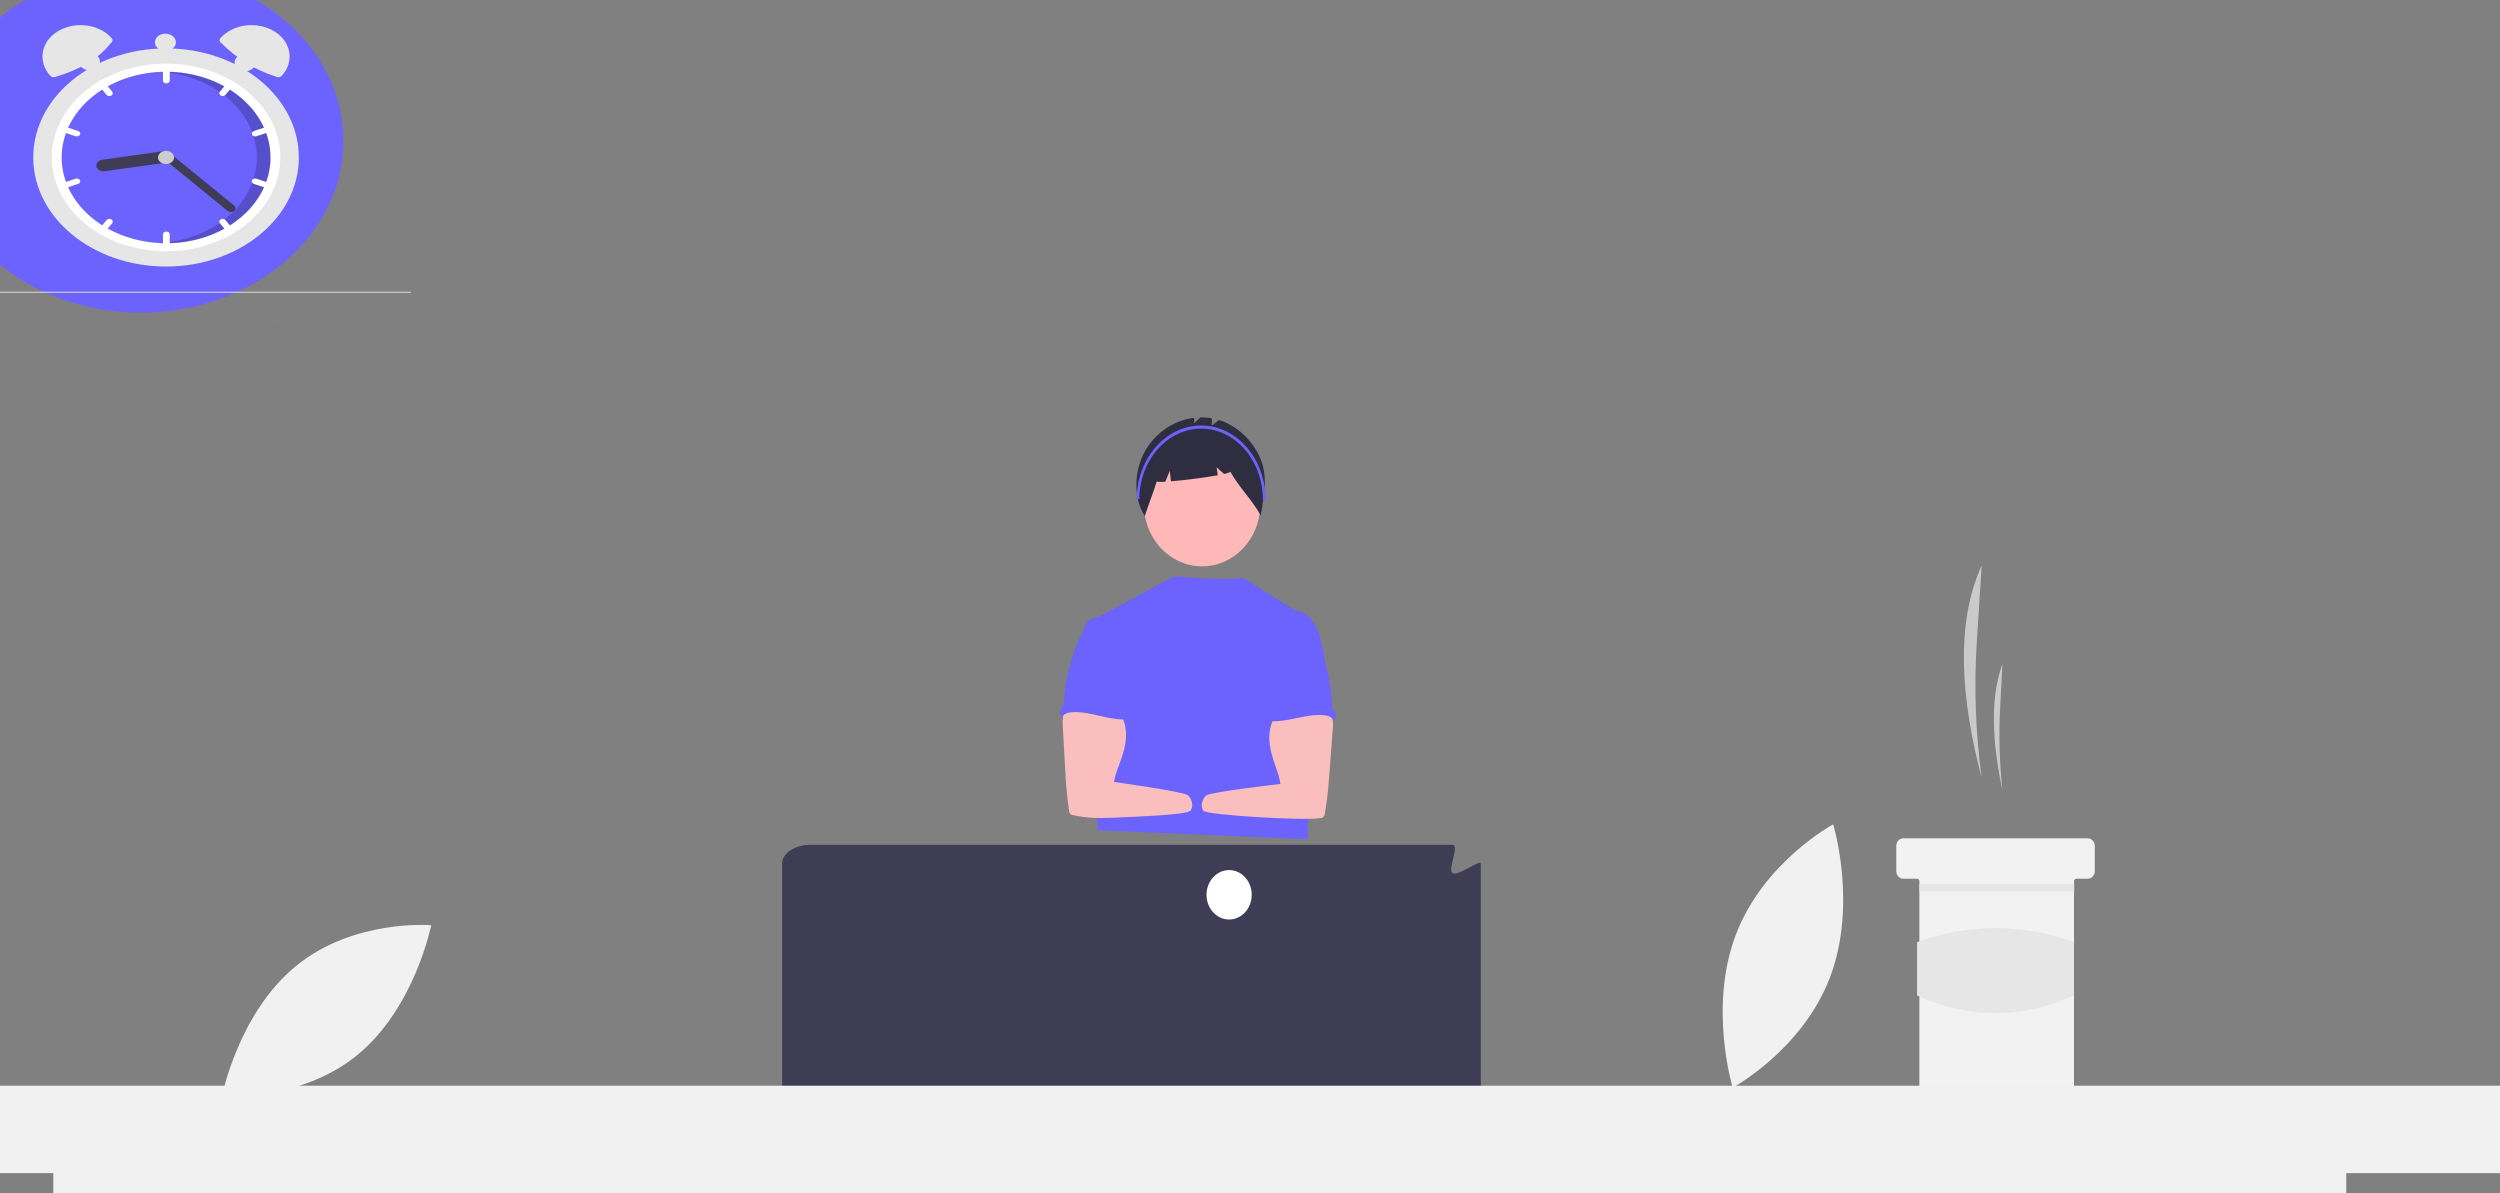 <svg width="398" height="190" viewBox="0 0 398 190" fill="none" xmlns="http://www.w3.org/2000/svg">
<rect x="0" y="0" width="398" height="190" fill="#808080" stroke="none"/>
<g id="undraw_coding_re_iv62 (2) 2" clip-path="url(#clip0_5_73)">
<path id="leaf-left" d="M47.154 153.76C37.961 161.258 35.355 174.451 35.355 174.451C35.355 174.451 47.655 175.487 56.848 167.989C66.042 160.491 68.647 147.298 68.647 147.298C68.647 147.298 56.347 146.262 47.154 153.76Z" fill="#F1F1F1"/>
<path id="leaf-right" d="M291.327 155.611C286.908 167.187 275.843 173.153 275.843 173.153C275.843 173.153 271.94 160.349 276.359 148.772C280.777 137.195 291.843 131.23 291.843 131.23C291.843 131.23 295.745 144.034 291.327 155.611Z" fill="#F1F1F1"/>
<path id="smoke-2" d="M315.482 123.814C314.505 116.615 314.247 109.321 314.712 102.061L315.482 90.045C311.241 99.277 312.199 111.429 315.482 123.814Z" fill="#CACACA"/>
<path id="smoke-1" d="M318.789 125.823C318.318 121.528 318.194 117.195 318.418 112.875L318.789 105.723C316.748 111.219 317.209 118.451 318.789 125.823Z" fill="#CACACA"/>
<path id="Vector" d="M333.487 134.668V138.688C333.486 139.008 333.369 139.314 333.163 139.539C332.957 139.765 332.677 139.893 332.385 139.894H330.548C330.5 139.894 330.452 139.905 330.407 139.925C330.363 139.945 330.322 139.974 330.288 140.012C330.254 140.049 330.227 140.094 330.208 140.142C330.19 140.191 330.18 140.244 330.181 140.296V173.261C330.179 173.58 330.062 173.886 329.856 174.112C329.65 174.338 329.37 174.465 329.078 174.467H306.665C306.373 174.467 306.093 174.339 305.886 174.113C305.679 173.887 305.563 173.581 305.563 173.261V140.296C305.563 140.19 305.524 140.088 305.455 140.013C305.386 139.937 305.293 139.895 305.196 139.894H302.991C302.699 139.894 302.418 139.767 302.212 139.541C302.005 139.315 301.889 139.008 301.889 138.688V134.668C301.888 134.51 301.917 134.353 301.972 134.207C302.027 134.06 302.109 133.927 302.211 133.815C302.313 133.703 302.435 133.614 302.569 133.554C302.703 133.493 302.846 133.462 302.991 133.462H332.385C332.677 133.463 332.957 133.591 333.164 133.817C333.37 134.043 333.487 134.349 333.487 134.668Z" fill="#F2F2F2"/>
<path id="Vector_2" d="M330.214 140.739H305.596V141.945H330.214V140.739Z" fill="#E6E6E6"/>
<path id="Vector_3" d="M330.181 158.485C321.943 162.215 313.616 162.256 305.196 158.485V149.989C313.301 147.01 322.075 147.01 330.181 149.989V158.485Z" fill="#E6E6E6"/>
<path id="Vector_4" d="M183.347 199.87C188.31 199.87 192.334 195.468 192.334 190.038C192.334 184.607 188.31 180.205 183.347 180.205C178.383 180.205 174.36 184.607 174.36 190.038C174.36 195.468 178.383 199.87 183.347 199.87Z" fill="#FBBEBE"/>
<path id="Vector_5" d="M231.243 182.07H129.011C127.818 182.069 126.673 181.751 125.829 181.186C124.985 180.62 124.51 179.854 124.509 179.054V137.506C124.51 136.707 124.985 135.94 125.829 135.375C126.673 134.809 127.818 134.491 129.011 134.49H231.243C232.437 134.491 230.399 138.435 231.243 139C232.087 139.566 235.744 136.707 235.745 137.506V179.054C235.744 179.854 235.269 180.62 234.425 181.186C233.581 181.751 232.437 182.069 231.243 182.07Z" fill="#3F3D56"/>
<path id="Ellipse 263" d="M195.675 146.387C197.662 146.387 199.272 144.625 199.272 142.451C199.272 140.277 197.662 138.515 195.675 138.515C193.688 138.515 192.078 140.277 192.078 142.451C192.078 144.625 193.688 146.387 195.675 146.387Z" fill="white"/>
<path id="Vector_6" d="M398 172.845H-16V186.764H8.488V190H373.522V186.764H398V172.845Z" fill="#F1F1F1"/>
<g id="me" clip-path="url(#clip1_5_73)">
<path id="Ellipse 276" d="M191.272 90.159C196.39 90.219 200.583 85.853 200.637 80.406C200.691 74.958 196.587 70.493 191.469 70.432C186.351 70.371 182.158 74.737 182.104 80.185C182.05 85.632 186.155 90.098 191.272 90.159Z" fill="#FEB8B8"/>
<path id="Path 1461" d="M200.11 71.889C198.749 69.478 196.598 67.688 194.071 66.863L192.925 67.733L192.936 66.585C192.328 66.479 191.713 66.434 191.097 66.45L190.106 67.383L190.115 66.516C188.66 66.691 187.255 67.185 185.988 67.967C184.722 68.749 183.621 69.802 182.756 71.059C180.592 74.304 180.187 78.85 182.251 82.172C182.845 80.296 183.561 78.538 184.155 76.663C184.607 76.734 185.065 76.742 185.519 76.686L186.236 74.955L186.415 76.623C188.588 76.448 191.811 76.044 193.872 75.664L193.685 74.384L194.871 75.46C195.503 75.313 195.879 75.177 195.849 75.07C197.353 77.713 199.209 79.413 200.713 82.056C201.331 78.361 202.03 75.291 200.11 71.889Z" fill="#2F2E41"/>
<path id="Vector_7" d="M211.048 105.897C210.75 103.852 210.442 101.769 209.569 99.92C208.996 98.709 208.078 97.55 206.827 97.297C206.58 97.271 206.338 97.209 206.108 97.111C205.743 96.919 200.838 93.862 200.059 93.331C199.39 92.874 198.336 92.032 197.8 92.025C197.261 92.006 195.188 92.494 187.125 91.726C187.125 91.726 184.899 92.63 183.173 93.737C183.147 93.719 174.75 98.391 174.437 98.375C173.843 98.341 173.287 98.74 172.941 99.246C172.595 99.751 172.429 100.38 172.256 100.989C174.037 105.333 175.662 109.681 177.443 114.026C177.527 114.189 177.57 114.373 177.57 114.56C177.531 114.753 177.452 114.934 177.337 115.089C176.428 116.608 176.437 118.532 176.517 120.33C176.597 122.129 176.699 124.028 175.928 125.63C175.719 126.07 175.448 126.472 175.248 126.912C174.781 127.908 174.584 131.11 174.84 132.189L208.285 133.608C207.587 131.495 211.048 105.897 211.048 105.897Z" fill="#6C63FF"/>
<path id="Path 1421" d="M169.233 114.119C169.161 114.632 169.149 115.153 169.198 115.67L169.604 123.005C169.643 123.696 169.68 124.386 169.734 125.076C169.836 126.414 169.994 127.743 170.195 129.07C170.198 129.259 170.271 129.438 170.397 129.569C170.524 129.7 170.695 129.772 170.872 129.769C172.978 130.27 175.159 130.277 177.314 130.173C180.603 130.017 189.017 129.748 189.538 129.043C190.058 128.339 189.771 127.186 189.106 126.604C188.442 126.021 177.358 124.489 177.358 124.489C177.476 123.576 177.811 122.718 178.13 121.853C178.703 120.32 179.239 118.735 179.266 117.085C179.292 115.435 178.725 113.694 177.465 112.733C176.428 111.945 175.085 111.785 173.812 111.802C172.885 111.819 171.287 111.564 170.438 111.939C169.765 112.245 169.365 113.423 169.233 114.119Z" fill="#FBBEBE"/>
<path id="Path 1430" d="M172.158 101.119C171.994 101.298 171.866 101.511 171.782 101.745C170.401 104.964 169.57 108.42 169.327 111.95C169.329 112.123 169.29 112.293 169.214 112.445C169.139 112.545 169.056 112.639 168.966 112.724C168.887 112.821 168.827 112.935 168.789 113.057C168.751 113.179 168.736 113.308 168.745 113.437C168.754 113.565 168.786 113.69 168.841 113.805C168.895 113.92 168.97 114.023 169.062 114.107C169.077 114.121 169.093 114.134 169.108 114.147C169.389 113.599 170.05 113.426 170.636 113.385C173.443 113.182 176.169 114.604 178.984 114.533C178.792 113.8 178.514 113.095 178.359 112.355C177.676 109.066 179.497 105.516 178.434 102.343C178.222 101.708 177.862 101.082 177.29 100.798C177.052 100.693 176.804 100.62 176.549 100.58C175.84 100.435 174.43 99.834 173.741 100.06C173.486 100.144 173.384 100.397 173.172 100.548C172.85 100.761 172.426 100.836 172.158 101.119Z" fill="#6C63FF"/>
<path id="Path 1421_2" d="M211.003 112.422C210.161 112.027 208.559 112.244 207.633 112.205C206.36 112.158 205.014 112.285 203.962 113.049C202.683 113.979 202.081 115.707 202.075 117.357C202.068 119.007 202.573 120.604 203.115 122.151C203.417 123.023 203.735 123.888 203.835 124.804C203.835 124.804 192.723 126.073 192.047 126.639C191.372 127.206 191.061 128.351 191.568 129.068C192.074 129.784 208.099 130.688 210.215 130.238C210.391 130.245 210.563 130.177 210.693 130.049C210.822 129.921 210.899 129.743 210.905 129.555C211.132 128.233 211.317 126.908 211.445 125.572C211.513 124.884 211.564 124.196 211.616 123.505L212.169 116.181C212.227 115.666 212.226 115.145 212.164 114.631C212.046 113.932 211.67 112.744 211.003 112.422Z" fill="#FBBEBE"/>
<path id="Path 1430_2" d="M208.496 100.969C208.288 100.813 208.19 100.558 207.937 100.467C207.252 100.225 205.831 100.792 205.119 100.92C204.864 100.954 204.614 101.021 204.375 101.121C203.796 101.391 203.425 102.008 203.2 102.638C202.074 105.784 203.824 109.377 203.075 112.649C202.906 113.386 202.614 114.084 202.408 114.811C205.22 114.95 207.974 113.593 210.776 113.863C211.361 113.918 212.019 114.106 212.288 114.661C212.304 114.648 212.32 114.635 212.335 114.622C212.429 114.54 212.506 114.439 212.563 114.326C212.619 114.212 212.654 114.088 212.666 113.959C212.677 113.831 212.665 113.702 212.63 113.579C212.594 113.456 212.536 113.341 212.459 113.242C212.371 113.155 212.29 113.059 212.217 112.956C212.144 112.803 212.108 112.632 212.113 112.46C211.941 108.925 211.179 105.45 209.862 102.198C209.783 101.963 209.659 101.747 209.498 101.564C209.237 101.274 208.814 101.189 208.496 100.969Z" fill="#6C63FF"/>
<path id="Vector_8" d="M201.477 79.681L201.049 79.676C201.111 73.433 196.749 68.301 191.324 68.237C185.899 68.172 181.434 73.199 181.372 79.442L180.945 79.437C181.009 72.922 185.668 67.677 191.328 67.744C196.989 67.812 201.542 73.167 201.477 79.681Z" fill="#6C63FF"/>
</g>
<path id="clock" d="M22.402 49.776C40.228 49.776 54.678 37.543 54.678 22.453C54.678 7.363 40.228 -4.87 22.402 -4.87C4.576 -4.87 -9.875 7.363 -9.875 22.453C-9.875 37.543 4.576 49.776 22.402 49.776Z" fill="#6C63FF"/>
<g id="clock_2" clip-path="url(#clip2_5_73)">
<path id="Vector_9" d="M65.438 46.529C65.438 46.542 65.434 46.554 65.429 46.566C65.423 46.578 65.414 46.588 65.403 46.597C65.392 46.606 65.379 46.613 65.365 46.618C65.351 46.623 65.336 46.625 65.32 46.625H-0.883C-0.914 46.625 -0.944 46.615 -0.966 46.597C-0.988 46.579 -1 46.555 -1 46.529C-1 46.504 -0.988 46.479 -0.966 46.461C-0.944 46.443 -0.914 46.433 -0.883 46.433H65.32C65.336 46.433 65.351 46.435 65.365 46.44C65.379 46.445 65.392 46.452 65.403 46.461C65.414 46.47 65.423 46.481 65.429 46.492C65.434 46.504 65.438 46.517 65.438 46.529Z" fill="#CCCCCC"/>
<path id="Vector_10" d="M26.433 42.432C38.109 42.432 47.574 34.658 47.574 25.068C47.574 15.478 38.109 7.704 26.433 7.704C14.758 7.704 5.293 15.478 5.293 25.068C5.293 34.658 14.758 42.432 26.433 42.432Z" fill="#E6E6E6"/>
<path id="Vector_11" d="M44.624 25.068C44.626 27.399 43.963 29.699 42.688 31.782C41.413 33.865 39.562 35.673 37.282 37.062C37.13 37.156 36.974 37.247 36.818 37.336C33.77 39.076 30.146 40.009 26.433 40.009C22.721 40.009 19.097 39.076 16.049 37.336C15.893 37.247 15.737 37.156 15.585 37.062C13.307 35.672 11.456 33.863 10.181 31.78C8.907 29.698 8.243 27.399 8.243 25.068C8.243 22.737 8.907 20.438 10.181 18.356C11.456 16.273 13.307 14.464 15.585 13.074C15.737 12.98 15.893 12.889 16.049 12.8C19.097 11.06 22.721 10.127 26.433 10.127C30.146 10.127 33.77 11.06 36.818 12.8C36.974 12.889 37.13 12.98 37.282 13.074C39.562 14.463 41.413 16.272 42.688 18.355C43.963 20.438 44.626 22.737 44.624 25.068Z" fill="white"/>
<path id="Vector_12" d="M26.433 38.717C35.611 38.717 43.051 32.606 43.051 25.068C43.051 17.53 35.611 11.419 26.433 11.419C17.256 11.419 9.816 17.53 9.816 25.068C9.816 32.606 17.256 38.717 26.433 38.717Z" fill="#6C63FF"/>
<path id="Vector_13" opacity="0.2" d="M26.477 11.457C26.225 11.457 25.974 11.463 25.725 11.472C29.925 11.775 33.828 13.378 36.643 15.957C39.457 18.535 40.973 21.895 40.884 25.358C40.794 28.82 39.106 32.125 36.161 34.602C33.215 37.08 29.233 38.546 25.022 38.702C25.501 38.737 25.986 38.755 26.477 38.755C30.884 38.755 35.111 37.317 38.227 34.757C41.343 32.198 43.094 28.726 43.094 25.106C43.094 21.486 41.343 18.015 38.227 15.455C35.111 12.896 30.884 11.457 26.477 11.457Z" fill="black"/>
<path id="Vector_14" d="M26.483 10.45C26.339 10.45 26.202 10.497 26.1 10.581C25.999 10.664 25.942 10.777 25.942 10.894V12.833C25.942 12.95 25.999 13.063 26.1 13.147C26.202 13.23 26.339 13.277 26.483 13.277C26.626 13.277 26.764 13.23 26.865 13.147C26.966 13.063 27.023 12.95 27.023 12.833V10.894C27.023 10.777 26.966 10.664 26.865 10.581C26.763 10.497 26.626 10.45 26.483 10.45Z" fill="white"/>
<path id="Vector_15" d="M37.282 13.074C37.13 12.98 36.974 12.889 36.818 12.8C36.724 12.795 36.63 12.81 36.546 12.844C36.461 12.878 36.389 12.93 36.336 12.993L35.008 14.595C34.927 14.692 34.897 14.812 34.923 14.928C34.95 15.043 35.032 15.146 35.15 15.212C35.269 15.278 35.414 15.303 35.555 15.281C35.696 15.259 35.821 15.192 35.901 15.095L37.23 13.493C37.28 13.432 37.312 13.362 37.321 13.289C37.33 13.216 37.316 13.142 37.282 13.074Z" fill="white"/>
<path id="Vector_16" d="M43.317 20.377C43.291 20.323 43.251 20.273 43.201 20.232C43.151 20.19 43.092 20.157 43.027 20.135C42.962 20.112 42.891 20.1 42.82 20.1C42.749 20.099 42.679 20.111 42.613 20.133L40.426 20.862C40.294 20.906 40.188 20.992 40.132 21.101C40.077 21.209 40.075 21.331 40.13 21.44C40.183 21.549 40.288 21.637 40.42 21.682C40.552 21.728 40.701 21.729 40.834 21.685L43.02 20.956C43.153 20.911 43.259 20.825 43.314 20.716C43.37 20.608 43.371 20.486 43.317 20.377Z" fill="white"/>
<path id="Vector_17" d="M17.859 14.595L16.531 12.993C16.478 12.93 16.405 12.878 16.321 12.844C16.236 12.81 16.143 12.795 16.049 12.8C15.893 12.889 15.737 12.98 15.585 13.074C15.55 13.142 15.537 13.216 15.546 13.289C15.555 13.362 15.586 13.432 15.637 13.493L16.965 15.095C17.046 15.192 17.171 15.259 17.311 15.281C17.452 15.303 17.598 15.278 17.716 15.212C17.835 15.146 17.917 15.043 17.943 14.928C17.97 14.812 17.94 14.692 17.859 14.595Z" fill="white"/>
<path id="Vector_18" d="M12.44 20.862L10.254 20.133C10.121 20.088 9.972 20.089 9.84 20.135C9.708 20.181 9.603 20.268 9.549 20.377C9.495 20.486 9.496 20.608 9.552 20.717C9.608 20.826 9.714 20.911 9.846 20.956L12.033 21.685C12.166 21.729 12.315 21.728 12.447 21.682C12.579 21.637 12.683 21.55 12.737 21.441C12.791 21.331 12.79 21.209 12.735 21.101C12.679 20.992 12.573 20.906 12.44 20.862Z" fill="white"/>
<path id="Vector_19" d="M26.483 36.859C26.339 36.86 26.202 36.906 26.1 36.99C25.999 37.073 25.942 37.186 25.942 37.304V39.242C25.942 39.36 25.999 39.473 26.1 39.556C26.202 39.639 26.339 39.686 26.483 39.686C26.626 39.686 26.764 39.639 26.865 39.556C26.966 39.473 27.023 39.36 27.023 39.242V37.304C27.023 37.186 26.966 37.073 26.865 36.99C26.763 36.906 26.626 36.86 26.483 36.859Z" fill="white"/>
<path id="Vector_20" d="M37.23 36.643L35.901 35.041C35.861 34.993 35.81 34.952 35.751 34.92C35.691 34.888 35.625 34.866 35.555 34.855C35.486 34.844 35.414 34.845 35.344 34.856C35.275 34.868 35.209 34.891 35.15 34.924C35.092 34.957 35.041 34.999 35.002 35.048C34.963 35.097 34.937 35.151 34.923 35.209C34.91 35.266 34.911 35.325 34.925 35.382C34.94 35.439 34.968 35.493 35.008 35.541L36.336 37.143C36.389 37.206 36.461 37.258 36.546 37.292C36.63 37.326 36.724 37.341 36.818 37.336C36.974 37.247 37.13 37.156 37.282 37.062C37.316 36.994 37.33 36.92 37.321 36.847C37.312 36.774 37.28 36.704 37.23 36.643Z" fill="white"/>
<path id="Vector_21" d="M43.02 29.18L40.834 28.451C40.701 28.407 40.552 28.408 40.42 28.453C40.288 28.499 40.183 28.586 40.129 28.695C40.075 28.805 40.076 28.927 40.132 29.035C40.188 29.144 40.294 29.23 40.426 29.274L42.613 30.003C42.746 30.047 42.895 30.047 43.027 30.001C43.159 29.955 43.263 29.868 43.317 29.759C43.371 29.65 43.37 29.528 43.315 29.419C43.259 29.311 43.153 29.225 43.02 29.18Z" fill="white"/>
<path id="Vector_22" d="M17.716 34.924C17.598 34.858 17.452 34.833 17.311 34.855C17.171 34.877 17.046 34.944 16.965 35.041L15.637 36.643C15.586 36.703 15.555 36.774 15.546 36.847C15.537 36.92 15.55 36.994 15.585 37.062C15.737 37.156 15.893 37.247 16.049 37.336C16.143 37.341 16.236 37.326 16.321 37.292C16.405 37.258 16.478 37.206 16.531 37.143L17.859 35.541C17.899 35.493 17.927 35.439 17.942 35.382C17.956 35.325 17.957 35.266 17.943 35.208C17.93 35.151 17.903 35.096 17.864 35.048C17.826 34.999 17.775 34.957 17.716 34.924Z" fill="white"/>
<path id="Vector_23" d="M12.737 28.695C12.71 28.641 12.671 28.592 12.621 28.55C12.572 28.509 12.512 28.476 12.447 28.453C12.381 28.431 12.311 28.419 12.24 28.419C12.169 28.418 12.099 28.429 12.033 28.451L9.846 29.18C9.714 29.225 9.608 29.311 9.552 29.419C9.496 29.528 9.495 29.65 9.549 29.759C9.603 29.868 9.708 29.955 9.84 30.001C9.972 30.047 10.121 30.048 10.254 30.003L12.44 29.274C12.573 29.23 12.679 29.143 12.734 29.035C12.79 28.927 12.791 28.804 12.737 28.695Z" fill="white"/>
<path id="clock-stick2" d="M27.184 24.848C27.234 25.09 27.165 25.34 26.991 25.54C26.818 25.741 26.555 25.877 26.259 25.919L16.662 27.26C16.516 27.28 16.366 27.277 16.221 27.25C16.077 27.223 15.94 27.172 15.819 27.102C15.697 27.031 15.595 26.942 15.515 26.838C15.436 26.735 15.383 26.62 15.358 26.5C15.333 26.38 15.337 26.256 15.37 26.138C15.403 26.019 15.465 25.906 15.55 25.807C15.636 25.707 15.745 25.623 15.871 25.558C15.997 25.493 16.137 25.449 16.283 25.428L25.88 24.088C26.175 24.047 26.479 24.104 26.723 24.246C26.968 24.389 27.134 24.605 27.184 24.848Z" fill="#3F3D56"/>
<path id="clock-stick1" d="M37.284 33.581C37.147 33.694 36.959 33.759 36.764 33.759C36.568 33.76 36.38 33.697 36.242 33.584L25.911 25.165C25.772 25.052 25.694 24.898 25.693 24.738C25.693 24.577 25.77 24.423 25.907 24.309C26.045 24.195 26.232 24.131 26.427 24.13C26.623 24.129 26.811 24.192 26.95 24.305L37.28 32.724C37.419 32.837 37.497 32.991 37.498 33.152C37.499 33.312 37.422 33.467 37.284 33.581Z" fill="#3F3D56"/>
<path id="Vector_24" d="M26.433 26.118C27.139 26.118 27.712 25.648 27.712 25.068C27.712 24.488 27.139 24.018 26.433 24.018C25.727 24.018 25.155 24.488 25.155 25.068C25.155 25.648 25.727 26.118 26.433 26.118Z" fill="#CCCCCC"/>
<path id="Vector_25" d="M17.629 6.863C15.666 9.396 12.673 11.078 8.981 12.182C8.908 12.227 8.825 12.26 8.736 12.279C8.648 12.297 8.556 12.301 8.466 12.29C8.376 12.28 8.289 12.255 8.211 12.217C8.132 12.178 8.064 12.128 8.009 12.068C6.004 9.869 6.456 6.725 9.103 5.045C9.743 4.639 10.475 4.342 11.256 4.171C12.037 3.999 12.851 3.957 13.652 4.046C14.453 4.135 15.224 4.354 15.921 4.69C16.619 5.026 17.227 5.473 17.713 6.004L17.768 6.065C17.823 6.125 17.863 6.193 17.885 6.265C17.908 6.338 17.913 6.413 17.9 6.487C17.887 6.561 17.856 6.633 17.81 6.697C17.763 6.762 17.702 6.818 17.629 6.863Z" fill="#E6E6E6"/>
<path id="Vector_26" d="M35.154 6.004C35.639 5.473 36.248 5.026 36.945 4.69C37.642 4.354 38.414 4.135 39.215 4.046C40.016 3.957 40.83 3.999 41.611 4.171C42.392 4.342 43.124 4.639 43.764 5.045C46.41 6.725 46.863 9.869 44.858 12.068C44.803 12.128 44.735 12.178 44.656 12.217C44.578 12.255 44.491 12.28 44.401 12.29C44.31 12.301 44.219 12.297 44.13 12.279C44.042 12.26 43.959 12.227 43.886 12.182C40.459 11.105 37.648 9.24 35.238 6.863C35.091 6.772 34.993 6.637 34.967 6.487C34.941 6.338 34.988 6.186 35.099 6.065L35.154 6.004Z" fill="#E6E6E6"/>
<path id="Vector_27" d="M39.019 11.338C39.943 11.338 40.691 10.724 40.691 9.965C40.691 9.207 39.943 8.593 39.019 8.593C38.096 8.593 37.348 9.207 37.348 9.965C37.348 10.724 38.096 11.338 39.019 11.338Z" fill="#E6E6E6"/>
<path id="Vector_28" d="M26.335 8.108C27.258 8.108 28.007 7.493 28.007 6.735C28.007 5.977 27.258 5.362 26.335 5.362C25.412 5.362 24.663 5.977 24.663 6.735C24.663 7.493 25.412 8.108 26.335 8.108Z" fill="#E6E6E6"/>
<path id="Vector_29" d="M14.241 11.177C15.164 11.177 15.912 10.562 15.912 9.804C15.912 9.046 15.164 8.431 14.241 8.431C13.318 8.431 12.569 9.046 12.569 9.804C12.569 10.562 13.318 11.177 14.241 11.177Z" fill="#E6E6E6"/>
<path id="Vector_30" d="M44.103 51.919L44.175 52.069H44.103V51.919Z" fill="#2F2E41"/>
</g>
</g>
<defs>
<clipPath id="clip0_5_73">
<rect width="414" height="249" fill="white" transform="translate(-16 -59)"/>
</clipPath>
<clipPath id="clip1_5_73">
<rect width="115.227" height="67.419" fill="white" transform="matrix(1 0.012 -0.01 1 133.566 65.758)"/>
</clipPath>
<clipPath id="clip2_5_73">
<rect width="66.438" height="51.037" fill="white" transform="translate(-1 4)"/>
</clipPath>
</defs>
</svg>
